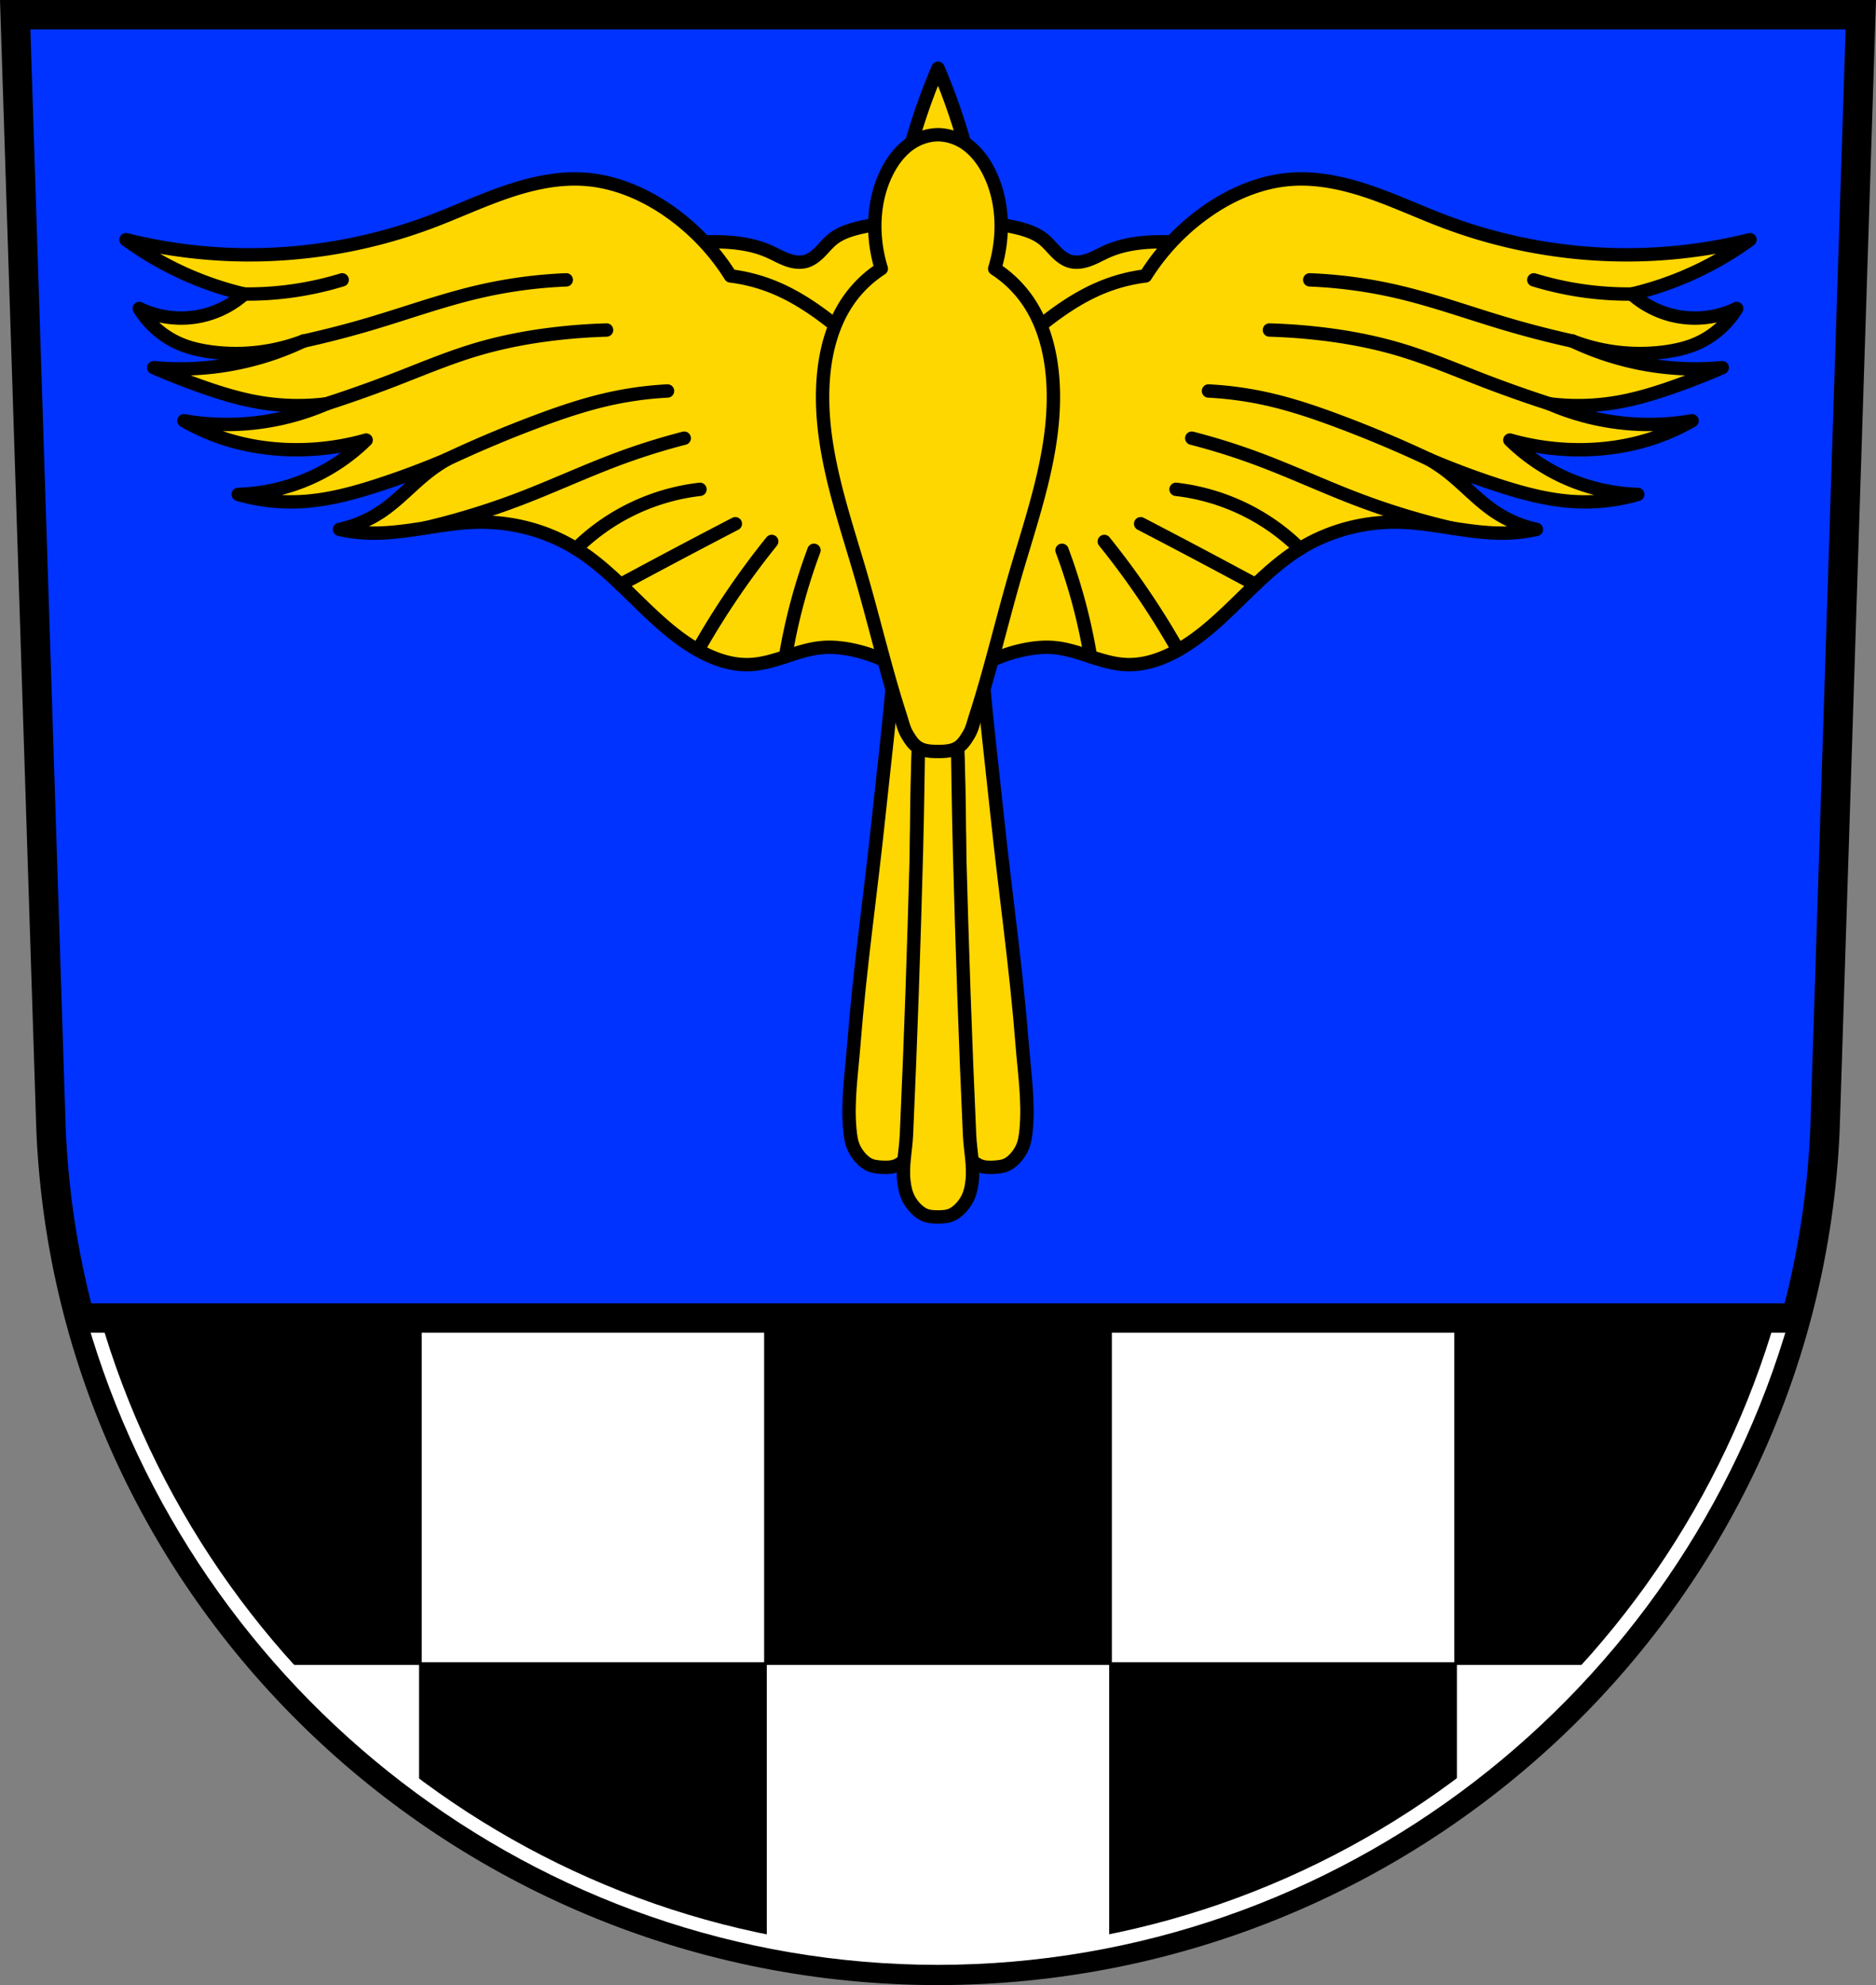 <svg xmlns="http://www.w3.org/2000/svg" width="748.09" height="791.22" viewBox="0 0 701.334 741.769"><rect x="0" y="0" width="701.334" height="741.769" fill="#808080" stroke="none"/><path style="fill:#03f;fill-opacity:1;fill-rule:evenodd;stroke:none;stroke-width:11;stroke-opacity:1" d="m16.698 44.978 13.398 416.624c7.415 175.25 153.92 314.046 331.589 314.144 177.51-.214 324.07-139.06 331.59-314.144l13.397-416.624H361.693z" transform="translate(-11.018 -39.478)"/><path style="fill:gold;fill-rule:evenodd;stroke:#000;stroke-width:5;stroke-linecap:butt;stroke-linejoin:round;stroke-miterlimit:4;stroke-dasharray:none;stroke-opacity:1;fill-opacity:1" d="M345.269 287.769c-1.229 17.075-3.732 37.733-5.715 56.588-2.996 28.498-7.12 56.888-9.342 85.457-.822 10.577-2.47 21.23-1.474 31.79.234 2.486.58 5.074 1.74 7.284 1.148 2.188 2.823 4.26 4.951 5.514 1.581.931 3.535 1.139 5.367 1.232 1.833.094 3.795.086 5.463-.68 2.245-1.03 4.122-2.921 5.487-4.98 1.378-2.081 2.061-4.606 2.474-7.068.95-5.67-.056-11.5-.078-17.248-.137-35.347-.855-70.696-.34-106.04.25-17.116 1.147-34.218 1.662-51.33l-5.195 1.65-5-2.17zm32.832 0-5 2.17-5.195-1.65c.515 17.11 1.414 34.213 1.664 51.33.515 35.343-.205 70.692-.342 106.039-.022 5.749-1.029 11.578-.078 17.248.413 2.462 1.096 4.987 2.475 7.068 1.364 2.059 3.241 3.95 5.486 4.98 1.668.766 3.63.774 5.463.68 1.833-.093 3.786-.3 5.367-1.232 2.128-1.254 3.803-3.326 4.951-5.514 1.16-2.21 1.506-4.798 1.74-7.283.997-10.562-.651-21.214-1.474-31.791-2.223-28.569-6.346-56.96-9.342-85.457-1.983-18.855-4.486-39.513-5.715-56.588z" transform="translate(-11.018 -39.478)"/><path style="opacity:1;fill:#000;fill-opacity:1;fill-rule:nonzero;stroke:#000;stroke-width:1;stroke-linecap:round;stroke-linejoin:round;stroke-miterlimit:4;stroke-dasharray:none;stroke-dashoffset:0;stroke-opacity:1" d="M29.873 492.51c12.997 48.379 36.9 92.306 68.906 129.129h58.389v-129.13H29.873zm127.295 129.129v52.949c37.875 26.926 81.675 46.16 129 55.426V621.639h-129zm129 0h128.998v-129.13H286.168v129.13zm128.998 0v108.324c47.315-9.306 91.118-28.578 128.998-55.541v-52.783H415.166zm128.998 0h58.205c32.048-36.828 56-80.76 69.04-129.13H544.163v129.13z"/><path style="opacity:1;fill:#fff;fill-opacity:1;fill-rule:nonzero;stroke:#000;stroke-width:1;stroke-linecap:round;stroke-linejoin:round;stroke-miterlimit:4;stroke-dasharray:none;stroke-dashoffset:0;stroke-opacity:1" d="M157.168 492.51v129.129h129v-129.13h-129zm129 129.129v108.375a336.387 336.387 0 0 0 64.498 6.256 336.12 336.12 0 0 0 64.5-6.307V621.639H286.168zm128.998 0h128.998v-129.13H415.166v129.13zm128.998 0v52.783a333.689 333.689 0 0 0 58.205-52.783h-58.205zm-386.996 0H98.779a333.099 333.099 0 0 0 58.389 52.949v-52.95z"/><path style="fill:none;fill-rule:evenodd;stroke:#000;stroke-width:11;stroke-opacity:1" d="m16.698 44.978 13.398 416.624c7.415 175.25 153.92 314.046 331.589 314.144 177.51-.214 324.07-139.06 331.59-314.144l13.397-416.624H361.693z" transform="translate(-11.018 -39.478)"/><path style="fill:none;fill-rule:evenodd;stroke:#fff;stroke-width:5;stroke-linejoin:round;stroke-miterlimit:4;stroke-dasharray:none;stroke-opacity:1" d="M45.894 531.988c39.726 138.43 166.68 239.118 315.821 239.202 148.986-.183 275.943-100.894 315.761-239.202H45.894z" transform="translate(-11.018 -39.478)"/><path style="fill:none;fill-rule:evenodd;stroke:#000;stroke-width:11;stroke-linecap:round;stroke-linejoin:miter;stroke-miterlimit:4;stroke-dasharray:none;stroke-opacity:1" d="M45.597 531.988h632.176" transform="translate(-11.018 -39.478)"/><path style="fill:gold;fill-rule:evenodd;stroke:#000;stroke-width:5;stroke-linecap:butt;stroke-linejoin:round;stroke-miterlimit:4;stroke-dasharray:none;stroke-opacity:1;fill-opacity:1" d="M350.668 25.525a216.585 216.585 0 0 0-4.736 11.954 246.342 246.342 0 0 0-4.51 13.755 285.73 285.73 0 0 0-3.158 11.502H363.07a285.723 285.723 0 0 0-3.156-11.502 246.343 246.343 0 0 0-4.51-13.755c-1.46-4.03-3.04-8.018-4.736-11.954zm-17.387 58.038c-4.314.08-8.62.653-12.802 1.712-3.282.831-6.56 1.996-9.2 4.116-1.693 1.36-3.067 3.066-4.586 4.619-1.518 1.553-3.255 2.995-5.338 3.611-2.336.692-4.873.267-7.162-.57-2.288-.837-4.41-2.07-6.636-3.06-7.075-3.15-15.012-3.77-22.754-3.634-7.557.134-15.1.946-22.512 2.422l8.713 31.227 49.867 22.271a24.34 24.34 0 0 0 11.104 5.588c4.1.86 8.424.63 12.412-.658a24.343 24.343 0 0 0 10.45-6.73 24.34 24.34 0 0 0 5.733-11.03c.892-3.995.758-8.147.373-12.222-.384-4.076-1.014-8.135-1.1-12.227a46.314 46.314 0 0 1 6.296-24.207 56.55 56.55 0 0 0-12.858-1.228zm34.774 0a56.55 56.55 0 0 0-12.858 1.228 46.312 46.312 0 0 1 6.293 24.207c-.085 4.092-.713 8.151-1.097 12.227-.385 4.075-.52 8.227.373 12.222a24.34 24.34 0 0 0 5.732 11.03 24.337 24.337 0 0 0 10.45 6.73 24.346 24.346 0 0 0 12.413.658 24.341 24.341 0 0 0 11.104-5.588l49.865-22.271 8.715-31.227a126.818 126.818 0 0 0-22.512-2.422c-7.742-.136-15.681.484-22.756 3.633-2.226.991-4.346 2.224-6.634 3.06-2.289.838-4.826 1.263-7.163.571-2.082-.616-3.819-2.058-5.337-3.611-1.52-1.553-2.895-3.26-4.588-4.62-2.64-2.119-5.916-3.284-9.198-4.115a56.558 56.558 0 0 0-12.802-1.713z"/><path style="fill:gold;fill-opacity:1;fill-rule:evenodd;stroke:#000;stroke-width:5;stroke-linecap:butt;stroke-linejoin:round;stroke-miterlimit:4;stroke-dasharray:none;stroke-opacity:1" d="M354.582 306.36c-.358 17.116-.496 34.236-.958 51.348-.952 35.304-2.136 70.605-3.74 105.885-.26 5.743-1.617 11.51-.957 17.22.287 2.48.839 5.038 2.11 7.186 1.257 2.127 3.037 4.11 5.226 5.254 1.627.85 3.587.957 5.422.957 1.835 0 3.795-.107 5.422-.957 2.189-1.143 3.967-3.128 5.225-5.254 1.27-2.148 1.824-4.705 2.11-7.185.661-5.711-.695-11.478-.956-17.22-1.604-35.281-2.79-70.581-3.742-105.886-.462-17.112-.598-34.232-.955-51.347l-7.104 1.912z" transform="translate(-11.018 -39.478)"/><path style="fill:gold;fill-rule:evenodd;stroke:#000;stroke-width:5;stroke-linecap:butt;stroke-linejoin:round;stroke-miterlimit:4;stroke-dasharray:none;stroke-opacity:1;fill-opacity:1" d="M215.2 66.865c-8.784-.052-17.528 2.003-25.868 4.85-9.531 3.253-18.676 7.539-28.1 11.092-24.665 9.3-51.25 13.501-77.578 12.177a191.135 191.135 0 0 1-36.533-5.412 123.464 123.464 0 0 0 24.807 13.983 123.397 123.397 0 0 0 19.394 6.314 35.792 35.792 0 0 1-15.787 8.12c-7.823 1.774-16.24.802-23.453-2.708a33.013 33.013 0 0 0 14.984 13.114c3.827 1.663 7.941 2.581 12.079 3.123a70.662 70.662 0 0 0 34.277-4.059 107.195 107.195 0 0 1-32.024 9.473 107.083 107.083 0 0 1-23.904.45 278.466 278.466 0 0 0 17.139 6.766c7.499 2.677 15.144 5.04 23.004 6.315a85.997 85.997 0 0 0 24.355.45 93.884 93.884 0 0 1-34.728 7.667 93.703 93.703 0 0 1-18.494-1.353 80.247 80.247 0 0 0 15.335 6.765c8.435 2.709 17.302 4.007 26.16 4.06a95.805 95.805 0 0 0 26.612-3.609 71.499 71.499 0 0 1-24.807 15.787 71.412 71.412 0 0 1-23.004 4.51 70.585 70.585 0 0 0 23.455 2.707c10.012-.537 19.786-3.202 29.317-6.314a310.37 310.37 0 0 0 25.275-9.49 59.156 59.156 0 0 0-6.783 4.529c-6.084 4.698-11.231 10.564-17.59 14.883a45.197 45.197 0 0 1-15.787 6.765 58.372 58.372 0 0 0 10.375 1.354c13.755.549 27.28-3.764 41.043-4.059 12.94-.276 25.98 3.114 36.986 9.922 16.841 10.416 28.313 28.146 45.553 37.887 5.92 3.345 12.6 5.694 19.395 5.412 4.567-.19 8.996-1.55 13.343-2.963 4.348-1.413 8.72-2.9 13.268-3.352 4.067-.404 8.184.033 12.178.903 11.366 2.476 21.921 8.552 29.77 17.138l1.804-98.775a226.67 226.67 0 0 0-35.633-37.435c-7.973-6.658-16.517-12.83-26.16-16.69a63.385 63.385 0 0 0-15.785-4.058 84.495 84.495 0 0 0-8.805-11.643 83.462 83.462 0 0 0-15.101-13.164c-9-6.103-19.378-10.435-30.22-11.276a52.782 52.782 0 0 0-3.765-.156zm135.468 94.422 1.803 98.775c7.848-8.586 18.403-14.662 29.77-17.138 3.993-.87 8.11-1.307 12.177-.903 4.549.452 8.92 1.939 13.268 3.352 4.347 1.413 8.776 2.774 13.343 2.963 6.794.282 13.475-2.067 19.395-5.412 17.24-9.74 28.712-27.47 45.553-37.887 11.006-6.808 24.047-10.198 36.986-9.922 13.763.295 27.288 4.608 41.043 4.059 3.489-.14 6.967-.593 10.375-1.354a45.197 45.197 0 0 1-15.787-6.765c-6.359-4.32-11.506-10.185-17.59-14.883a59.156 59.156 0 0 0-6.783-4.53 310.37 310.37 0 0 0 25.275 9.49c9.53 3.113 19.305 5.778 29.317 6.315a70.585 70.585 0 0 0 23.455-2.707 71.412 71.412 0 0 1-23.004-4.51 71.499 71.499 0 0 1-24.807-15.787 95.805 95.805 0 0 0 26.611 3.61c8.859-.054 17.726-1.352 26.16-4.06a80.247 80.247 0 0 0 15.336-6.766 93.683 93.683 0 0 1-18.492 1.353 93.894 93.894 0 0 1-34.73-7.668 85.997 85.997 0 0 0 24.355-.45c7.86-1.274 15.505-3.637 23.004-6.314a278.466 278.466 0 0 0 17.139-6.765c-7.952.742-15.986.59-23.904-.451a107.195 107.195 0 0 1-32.024-9.473 70.662 70.662 0 0 0 34.277 4.059c4.138-.542 8.252-1.46 12.079-3.123a33.013 33.013 0 0 0 14.984-13.114c-7.213 3.51-15.63 4.482-23.453 2.707a35.792 35.792 0 0 1-15.787-8.119 123.397 123.397 0 0 0 19.394-6.314 123.464 123.464 0 0 0 24.807-13.983 191.135 191.135 0 0 1-36.533 5.412c-26.328 1.324-52.913-2.877-77.578-12.177-9.424-3.553-18.569-7.839-28.1-11.092-9.531-3.253-19.592-5.472-29.633-4.694-10.84.84-21.22 5.173-30.219 11.276A83.462 83.462 0 0 0 437.05 91.46a84.495 84.495 0 0 0-8.805 11.643 63.385 63.385 0 0 0-15.785 4.058c-9.643 3.86-18.187 10.032-26.16 16.69a226.658 226.658 0 0 0-35.631 37.435z"/><path style="fill:none;fill-rule:evenodd;stroke:#000;stroke-width:5;stroke-linecap:round;stroke-linejoin:miter;stroke-miterlimit:4;stroke-dasharray:none;stroke-opacity:1" d="M178.132 211.121a450.927 450.927 0 0 1 33.56-14.151c8.896-3.335 17.919-6.394 27.193-8.452a131.151 131.151 0 0 1 21.681-2.94M133.01 190.39a476.9 476.9 0 0 0 25.032-8.854c10.237-3.945 20.356-8.25 30.868-11.392 10.534-3.148 21.402-5.106 32.337-6.247 5.496-.573 11.013-.94 16.536-1.102M124.44 166.937a369.52 369.52 0 0 0 25.885-6.714c13.225-3.947 26.244-8.638 39.687-11.76a175.719 175.719 0 0 1 32.705-4.409M102.34 149.347a120.858 120.858 0 0 0 36.594-5.293M169.6 236.825A274.089 274.089 0 0 0 205.078 226c12.479-4.753 24.599-10.413 37.115-15.066a247.203 247.203 0 0 1 24.62-7.717M226.375 244.515a78.626 78.626 0 0 1 12.51-10.063 78.899 78.899 0 0 1 33.808-12.127M243.007 257.905a3089.666 3089.666 0 0 1 42.915-22.718M271.93 282.402a300.244 300.244 0 0 1 27.588-40.601M304.667 284.85a213.902 213.902 0 0 1 10.652-39.742M545.238 211.121a450.927 450.927 0 0 0-33.56-14.151c-8.896-3.335-17.919-6.394-27.193-8.452a131.151 131.151 0 0 0-21.681-2.94M590.36 190.39a476.9 476.9 0 0 1-25.032-8.854c-10.237-3.945-20.356-8.25-30.867-11.392-10.534-3.148-21.403-5.106-32.338-6.247a222.006 222.006 0 0 0-16.536-1.102M598.93 166.937a369.52 369.52 0 0 1-25.885-6.714c-13.225-3.947-26.244-8.638-39.687-11.76a175.719 175.719 0 0 0-32.705-4.409M621.03 149.347a120.858 120.858 0 0 1-36.594-5.293M553.77 236.825A274.089 274.089 0 0 1 518.292 226c-12.479-4.753-24.599-10.413-37.115-15.066a247.203 247.203 0 0 0-24.62-7.717M496.995 244.515a78.626 78.626 0 0 0-12.51-10.063 78.899 78.899 0 0 0-33.808-12.127M480.363 257.905a3089.666 3089.666 0 0 0-42.914-22.718M451.441 282.402a300.244 300.244 0 0 0-27.589-40.601M418.703 284.85a213.902 213.902 0 0 0-10.652-39.742" transform="translate(-11.018 -39.478)"/><path style="fill:gold;fill-opacity:1;fill-rule:evenodd;stroke:#000;stroke-width:5;stroke-linecap:butt;stroke-linejoin:round;stroke-miterlimit:4;stroke-dasharray:none;stroke-opacity:1" d="M361.686 89.81c-2.645.05-5.278.67-7.668 1.805-5.008 2.378-8.737 6.896-11.262 11.832-3.86 7.549-5.208 16.25-4.525 24.7a54.784 54.784 0 0 0 2.256 11.727 43.999 43.999 0 0 0-12.178 11.727c-5.873 8.397-8.64 18.654-9.473 28.867-1.96 24.076 6.202 47.657 13.08 70.813 5.53 18.612 9.83 37.587 15.801 56.062.702 2.173 1.2 4.462 2.352 6.434 1.14 1.952 2.444 4.025 4.4 5.158 2.118 1.227 4.77 1.354 7.217 1.353 2.447 0 5.097-.127 7.215-1.353 1.956-1.133 3.26-3.206 4.4-5.158 1.151-1.972 1.65-4.261 2.352-6.434 5.97-18.475 10.272-37.45 15.8-56.062 6.88-23.156 15.042-46.737 13.08-70.813-.831-10.213-3.6-20.47-9.472-28.867a43.999 43.999 0 0 0-12.178-11.727 54.785 54.785 0 0 0 2.256-11.726c.683-8.452-.664-17.152-4.525-24.701-2.525-4.936-6.254-9.454-11.262-11.832a18.759 18.759 0 0 0-7.666-1.805z" transform="translate(-11.018 -39.478)"/></svg>